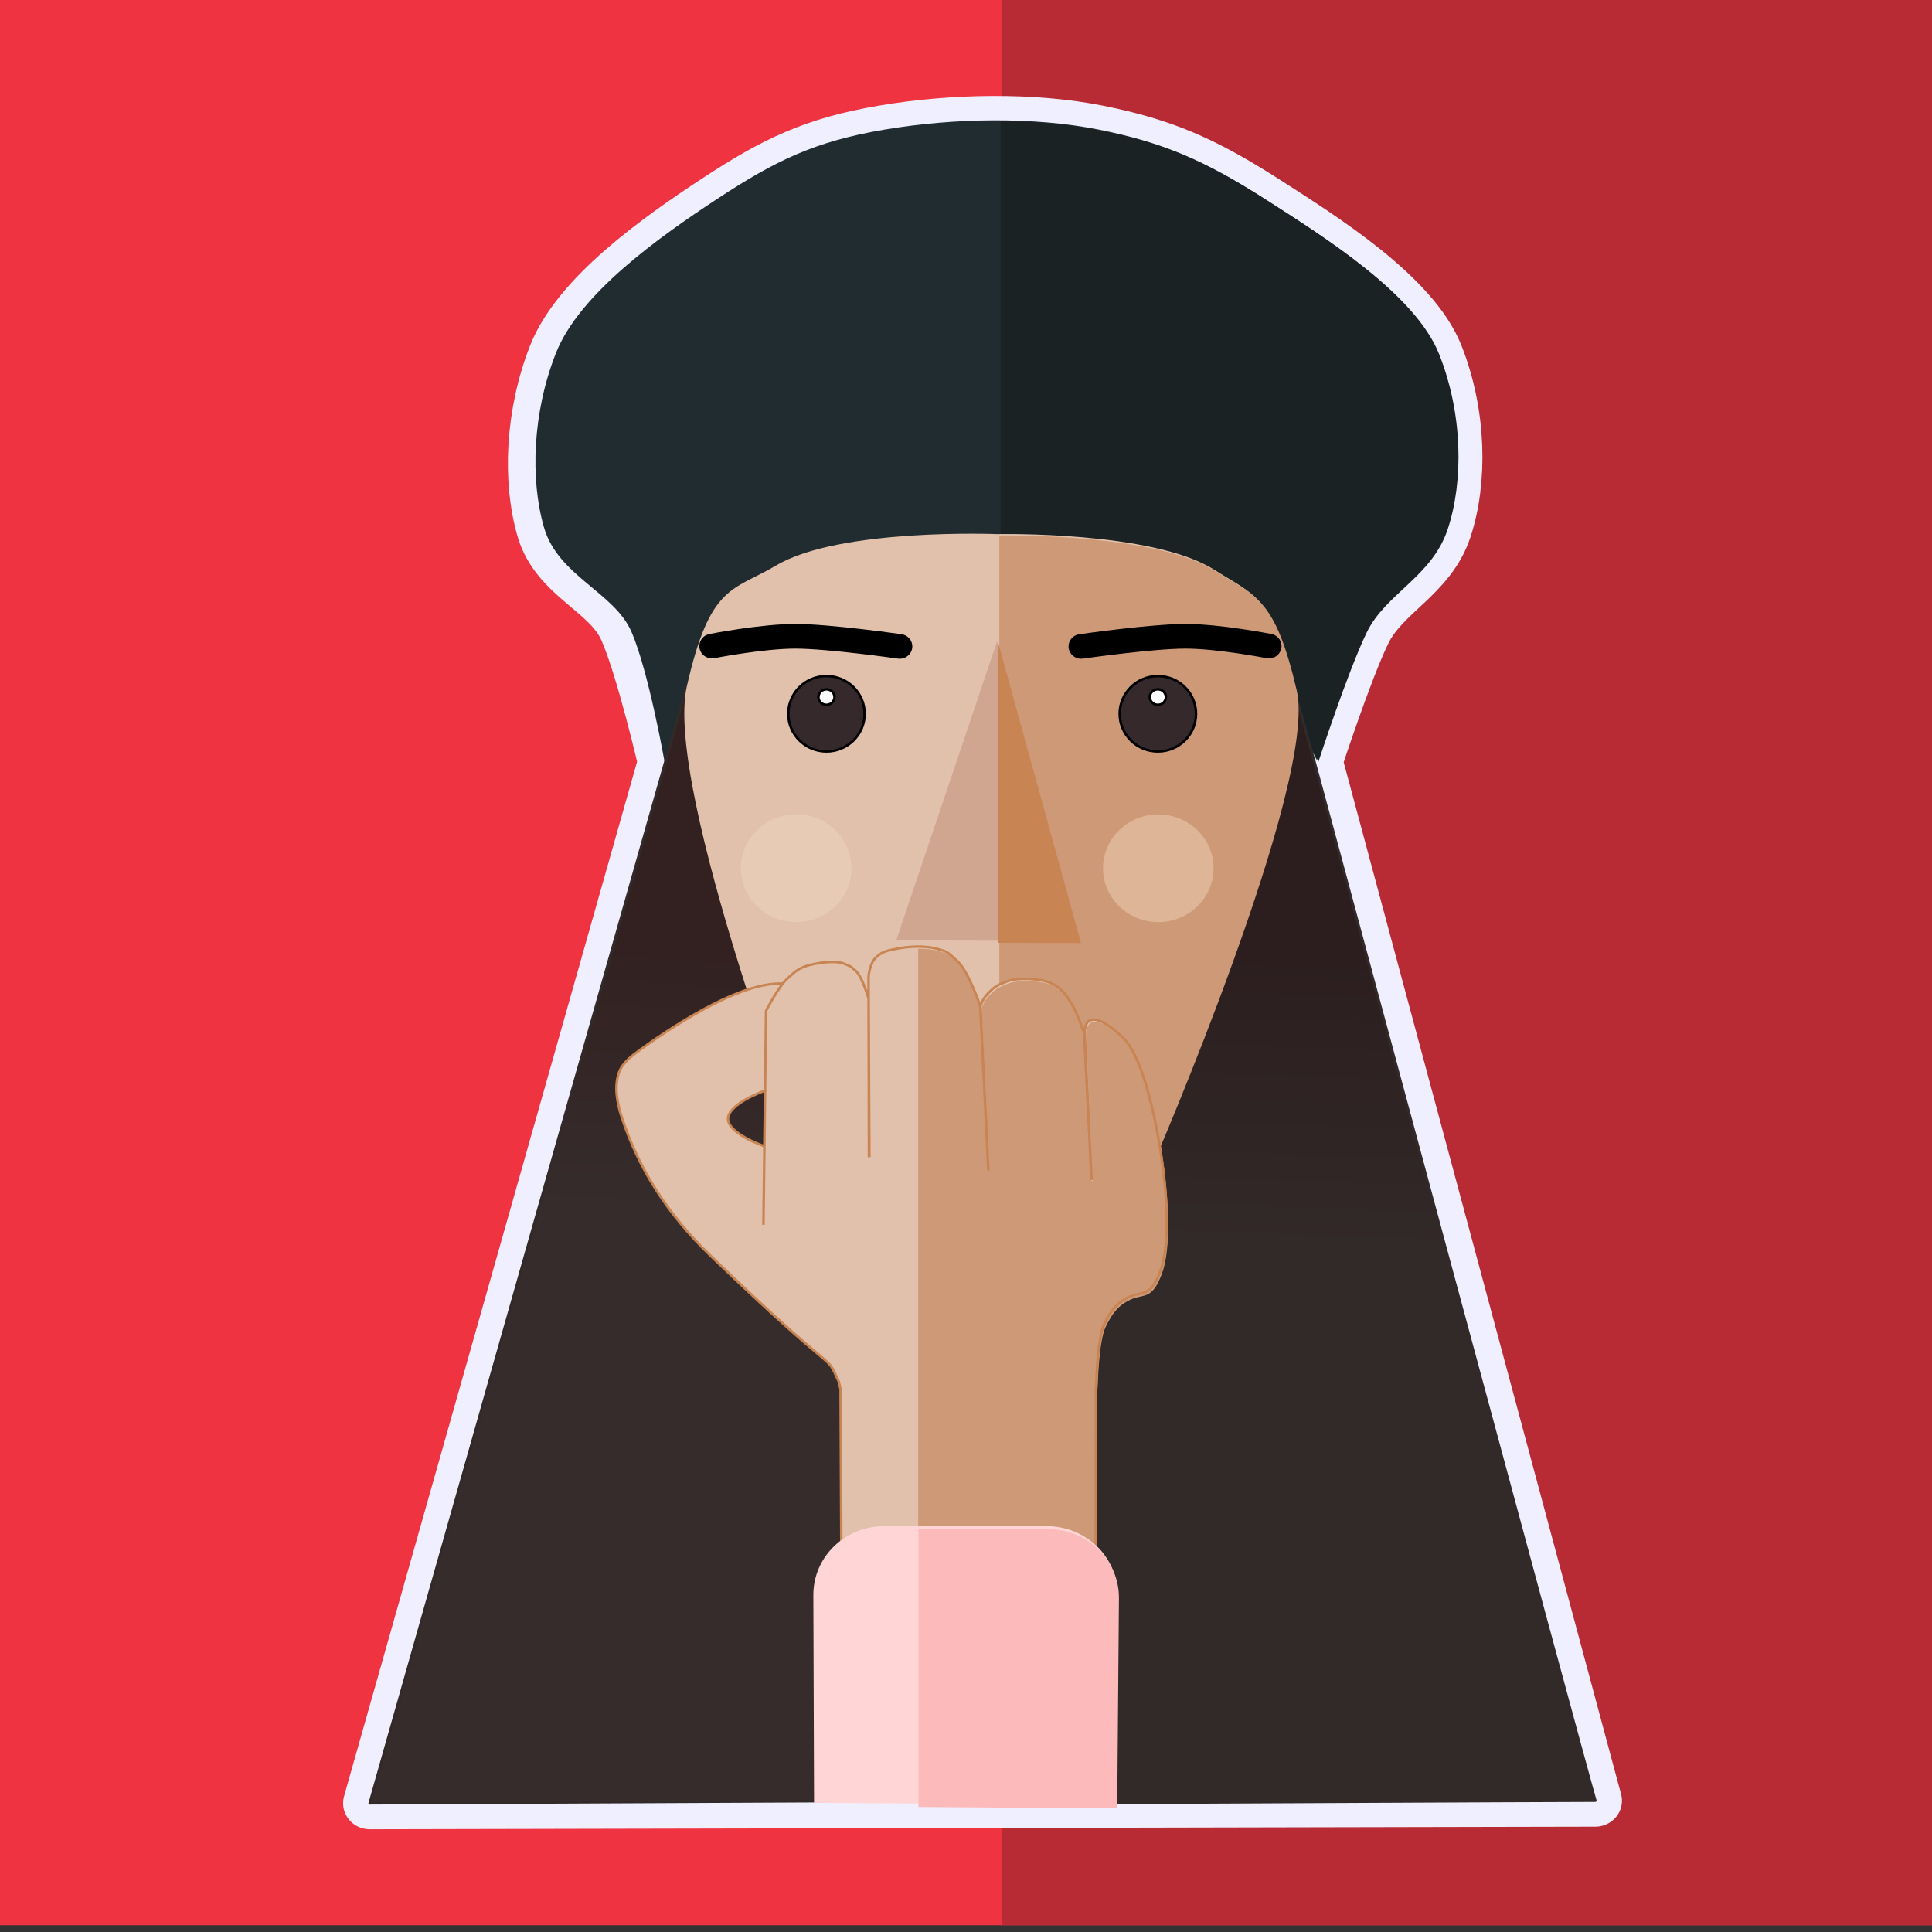 <?xml version="1.0" encoding="UTF-8"?>
<!-- Created with Inkscape (http://www.inkscape.org/) -->
<svg width="40" height="40" version="1.1" viewBox="0 0 10.583 10.583" xmlns="http://www.w3.org/2000/svg" xmlns:xlink="http://www.w3.org/1999/xlink">
 <rect x="0" y="0" width="10.583" height="10.583" fill="#333333" stroke="none"/>
 <defs>
  <linearGradient id="linearGradient59695" x1="60.547" x2="62.445" y1="222.42" y2="189.2" gradientTransform="matrix(1 0 0 1.15 -.513 -23.182)" gradientUnits="userSpaceOnUse">
   <stop stop-color="#362c2c" offset="0"/>
   <stop stop-color="#332121" offset="1"/>
  </linearGradient>
  <linearGradient id="linearGradient60133" x1="145.12" x2="146.21" y1="226.56" y2="189.87" gradientTransform="matrix(1 0 0 1.152 .045 -23.521)" gradientUnits="userSpaceOnUse">
   <stop stop-color="#322929" offset="0"/>
   <stop stop-color="#2c1e1e" offset="1"/>
  </linearGradient>
 </defs>
 <g transform="translate(-.013 -.001)">
  <g transform="matrix(.039 0 0 .038 1.285 -.326)">
   <rect x="-33.026" y="8.583" width="274.7" height="277.55" fill="#ef3340"/>
   <path d="m108.11 8.583v277.55h133.56v-277.55z" fill="#b82b35"/>
   <g fill="none" stroke="#000" stroke-linecap="square" stroke-linejoin="bevel">
    <rect x="74.041" y="194.17" width="58.461" height="51.942" stroke-width=".357"/>
    <path d="m74.041 246.11h58.461l-10.168 11.136h-35.595z" stroke-width=".345"/>
    <path d="m54.983 211.66 22.747-12.97-3.689 47.423-10.173-8.611z" stroke-width=".353"/>
   </g>
   <g transform="translate(-1.058 -49.213)">
    <path d="m20.381 317.76 172.12-0.373m-130.71-149.69-41.412 150.06zm-15.385-58.742c3.284-8.553 14.452-16.706 22.661-22.238 8.209-5.533 13.686-8.277 23.488-9.981 9.802-1.703 21.057-1.859 30.106 0s14.789 4.416 23.269 9.981c8.48 5.564 20.949 13.645 24.271 22.238s3.417 18.281 1.198 25.159c-2.219 6.878-8.702 9.238-11.365 14.883-2.663 5.646-6.768 18.587-6.768 18.587l-91.475 0.113s-2.986-13.279-5.395-18.98c-2.409-5.701-9.682-7.632-11.656-14.604-1.974-6.972-1.618-16.606 1.666-25.159zm146.09 208.43-39.232-149.8z" fill="none" stroke="#efefff" stroke-linecap="round" stroke-linejoin="bevel" stroke-width="7.5"/>
    <path d="m46.524 108.72c3.284-8.553 14.452-16.706 22.661-22.238s13.686-8.277 23.488-9.981c9.802-1.703 21.057-1.859 30.106 0s14.789 4.416 23.269 9.981c8.48 5.564 20.949 13.645 24.271 22.238s3.417 18.281 1.198 25.159c-2.219 6.878-8.702 9.238-11.365 14.883-2.663 5.646-6.768 18.587-6.768 18.587l-11.304-22.574-33.68-8.65-31.611 8.62-14.996 22.943s-2.248-13.092-4.657-18.793-10.304-8.046-12.278-15.017-1.618-16.606 1.666-25.159z" fill="#212c31"/>
    <path transform="scale(.265)" d="m411.23 284.12v230.77l125.76 32.297 42.725 85.32s15.514-48.912 25.578-70.25c10.064-21.338 34.566-30.256 42.953-56.252 8.387-25.996 8.024-62.61-4.529-95.088-12.553-32.478-59.681-63.02-91.732-84.051-32.051-21.031-53.748-30.698-87.947-37.723-16.218-3.331-34.315-4.93-52.809-5.025z" fill="#1b2224"/>
    <path d="m149.48 154.43-28.733 103.29 0.39 59.999s66.676-0.341 71.366-0.337c-1.943-6.729-39.405-149.58-39.405-149.58z" fill="url(#linearGradient60133)" stroke="#322929" stroke-linecap="square" stroke-linejoin="round" stroke-width=".379"/>
    <g>
     <path d="m64.913 156.76 27.403 100.77-0.39 59.884-71.545 0.347z" fill="url(#linearGradient59695)" stroke="#322929" stroke-linecap="square" stroke-linejoin="round" stroke-width=".378"/>
     <path d="m64.913 156.76c3.25-14.758 6.44-13.727 12.567-17.444 8.932-5.419 31.016-4.505 31.016-4.505s21.82-0.485 30.455 5.118c5.753 3.733 8.348 3.866 11.381 17.141 3.032 13.275-20.067 68.053-20.067 68.053-21.808 0.085-28.328 0.258-48.445 0.305 0 0-20.158-53.91-16.908-68.668z" fill="#e2c1ac"/>
     <g stroke="#000" stroke-linecap="square" stroke-linejoin="bevel" stroke-width=".353">
      <ellipse cx="84.524" cy="160.71" rx="5.36" ry="5.433" fill="#35292b"/>
      <ellipse cx="84.524" cy="158.3" rx="1.131" ry="1.117" fill="#f9f9f9"/>
     </g>
     <path transform="scale(.265)" d="m413.67 509.47c-1.989 8e-3 -2.784 0.025-3.094 0.031v341.87c22.589-0.195 46.637-0.392 81.764-0.529 0 0 87.302-207.03 75.842-257.21-11.46-50.174-21.267-50.675-43.012-64.785-28.558-18.531-95.269-19.442-111.5-19.381z" fill="#ce9976"/>
    </g>
    <g transform="translate(46.545)" stroke="#000" stroke-linecap="square" stroke-linejoin="bevel" stroke-width=".353">
     <ellipse cx="84.524" cy="160.71" rx="5.36" ry="5.433" fill="#35292b"/>
     <ellipse cx="84.524" cy="158.3" rx="1.131" ry="1.117" fill="#fff"/>
    </g>
    <g>
     <path d="m108.49 150.26-14.174 43.123 25.768 0.064z" fill="#d0a690"/>
     <circle cx="80.267" cy="182.98" r="7.763" fill="#e8cbb5"/>
     <circle cx="131.13" cy="182.98" r="7.763" fill="#deb597"/>
    </g>
    <path d="m120.3 151s9.889-1.454 14.605-1.462c4.716-8e-3 11.758 1.412 11.758 1.412" fill="none" stroke="#000" stroke-linecap="round" stroke-linejoin="bevel" stroke-width="3.553"/>
    <path d="m94.806 151s-9.888-1.454-14.605-1.462c-4.716-8e-3 -11.758 1.412-11.758 1.412" fill="none" stroke="#000" stroke-linecap="round" stroke-linejoin="bevel" stroke-width="3.553"/>
    <g>
     <path transform="scale(.265)" d="m410.03 567.92-0.148 0.451v162.67l43.967 0.109z" fill="#c88553"/>
     <path d="m121.72 227.73-0.926-21.009s-0.291-4.655 5.221 0.507c2.051 1.921 3.5 6.748 4.522 11.535 1.724 8.077 2.496 17.797 0.894 22.263-1.391 3.874-2.526 2.863-4.414 3.749-1.578 0.741-2.553 1.892-3.493 3.955s-1.091 8.257-1.091 8.257l-0.064 1.011-0.081 59.213h-35.512l-0.269-59.116-0.244-1.091c-2.159-4.713 0.986 0.633-18.088-18.238-5.893-5.83-10.017-12.404-12.385-19.828-0.666-2.087-1.122-4.497-0.389-6.562 0.49-1.383 1.792-2.374 2.971-3.247 5.939-4.393 14.517-9.8 20.012-9.522m-2.438 15.397s-5.256 1.882-5.25 4.103c0.006 2.145 5.09 3.935 5.09 3.935m31.467 3.297-1.107-23.469s0.235-0.977 1.081-1.874c0.846-0.896 1.155-1.125 2.633-1.714 1.478-0.589 4.658-0.457 6.192 0.253 1.534 0.71 2.018 1.594 2.807 2.814s1.849 4.376 1.849 4.376l1.04 20.837m-31.257-3.1-0.049-22.681-0.007-3.218s0.143-1.835 1.024-2.712c0.881-0.877 1.596-0.98 2.493-1.18 2.107-0.47 4.414-0.619 6.476 0.019 0.979 0.303 1.052 0.297 2.542 1.73 1.49 1.433 3.147 6.377 3.147 6.377l1.129 23.532m-31.575 7.874 0.366-30.675s1.149-2.317 2.347-3.925c0.323-0.433 0.663-0.725 0.969-1.014 0.784-0.742 1.346-1.259 2.783-1.656s3.779-0.671 4.839-0.209 0.825 0.271 1.706 1.096c0.88 0.825 1.763 3.969 1.763 3.969l0.104 22.669" fill="#e2c1ac"/>
     <path transform="scale(.265)" d="m367.59 734.25v464.67h94.617l0.307-223.8 0.24-3.82s0.571-23.407 4.123-31.207c3.552-7.8 7.236-12.149 13.201-14.949 7.138-3.35 11.427 0.471 16.684-14.172 6.058-16.878 3.138-53.615-3.377-84.143-3.861-18.092-9.338-36.335-17.09-43.596-20.832-19.512-19.732-1.918-19.732-1.918l2.484 56.381-2.814-56.365s-4.006-11.926-6.988-16.537c-2.982-4.611-4.811-7.95-10.609-10.635-5.798-2.684-17.815-3.182-23.402-0.957-5.588 2.225-6.753 3.09-9.951 6.479-3.198 3.388-4.088 7.082-4.088 7.082l2.715 57.52-0.055-0.035-2.769-57.756s-6.261-18.688-11.893-24.104c-5.631-5.415-5.909-5.392-9.609-6.537-3.84-1.189-7.904-1.649-11.992-1.603zm91.334 125.73 1.107 0.094 0.029 0.645z" fill="#ce9976"/>
    </g>
    <g stroke-linejoin="bevel">
     <path d="m121.72 227.73-0.926-21.009s-0.291-4.655 5.221 0.507c2.051 1.921 3.5 6.748 4.522 11.535 1.724 8.077 2.496 17.797 0.894 22.263-1.391 3.874-2.526 2.863-4.414 3.749-1.578 0.741-2.553 1.892-3.493 3.955s-1.091 8.257-1.091 8.257l-0.064 1.011-0.081 59.213h-35.512l-0.269-59.116-0.244-1.091c-2.159-4.713 0.986 0.633-18.088-18.238-5.893-5.83-10.017-12.404-12.385-19.828-0.666-2.087-1.122-4.497-0.389-6.562 0.49-1.383 1.792-2.374 2.971-3.247 5.939-4.393 14.517-9.8 20.012-9.522m-2.438 15.397s-5.256 1.882-5.25 4.103c0.006 2.145 5.09 3.935 5.09 3.935m31.467 3.297-1.107-23.469s0.235-0.977 1.081-1.874c0.846-0.896 1.155-1.125 2.633-1.714 1.478-0.589 4.658-0.457 6.192 0.253 1.534 0.71 2.018 1.594 2.807 2.814s1.849 4.376 1.849 4.376l1.04 20.837m-31.257-3.1-0.049-22.681-0.007-3.218s0.143-1.835 1.024-2.712c0.881-0.877 1.596-0.98 2.493-1.18 2.107-0.47 4.414-0.619 6.476 0.019 0.979 0.303 1.052 0.297 2.542 1.73 1.49 1.433 3.147 6.377 3.147 6.377l1.129 23.532m-31.575 7.874 0.366-30.675s1.149-2.317 2.347-3.925c0.323-0.433 0.663-0.725 0.969-1.014 0.784-0.742 1.346-1.259 2.783-1.656s3.779-0.671 4.839-0.209 0.825 0.271 1.706 1.096c0.88 0.825 1.763 3.969 1.763 3.969l0.104 22.669" fill="none" stroke="#c88553" stroke-linecap="square" stroke-width=".353"/>
     <path d="m92.618 277.82h22.85c5.505 0 9.979 4.432 9.938 9.938l-0.241 30.266-0.04-0.02-42.378-0.299 0.032-4e-3 -0.099-29.943c-0.018-5.505 4.432-9.938 9.938-9.938z" fill="#ffd5d5" stroke-linecap="round" stroke-width="3.553"/>
     <path transform="scale(.265)" d="m367.74 1050v151.13l105.17 0.742 0.152 0.074 0.91-114.39c0.155-20.808-16.75-37.559-37.559-37.559z" fill="#fcbaba" stroke-linecap="round" stroke-width="13.429"/>
    </g>
   </g>
  </g>
 </g>
</svg>
